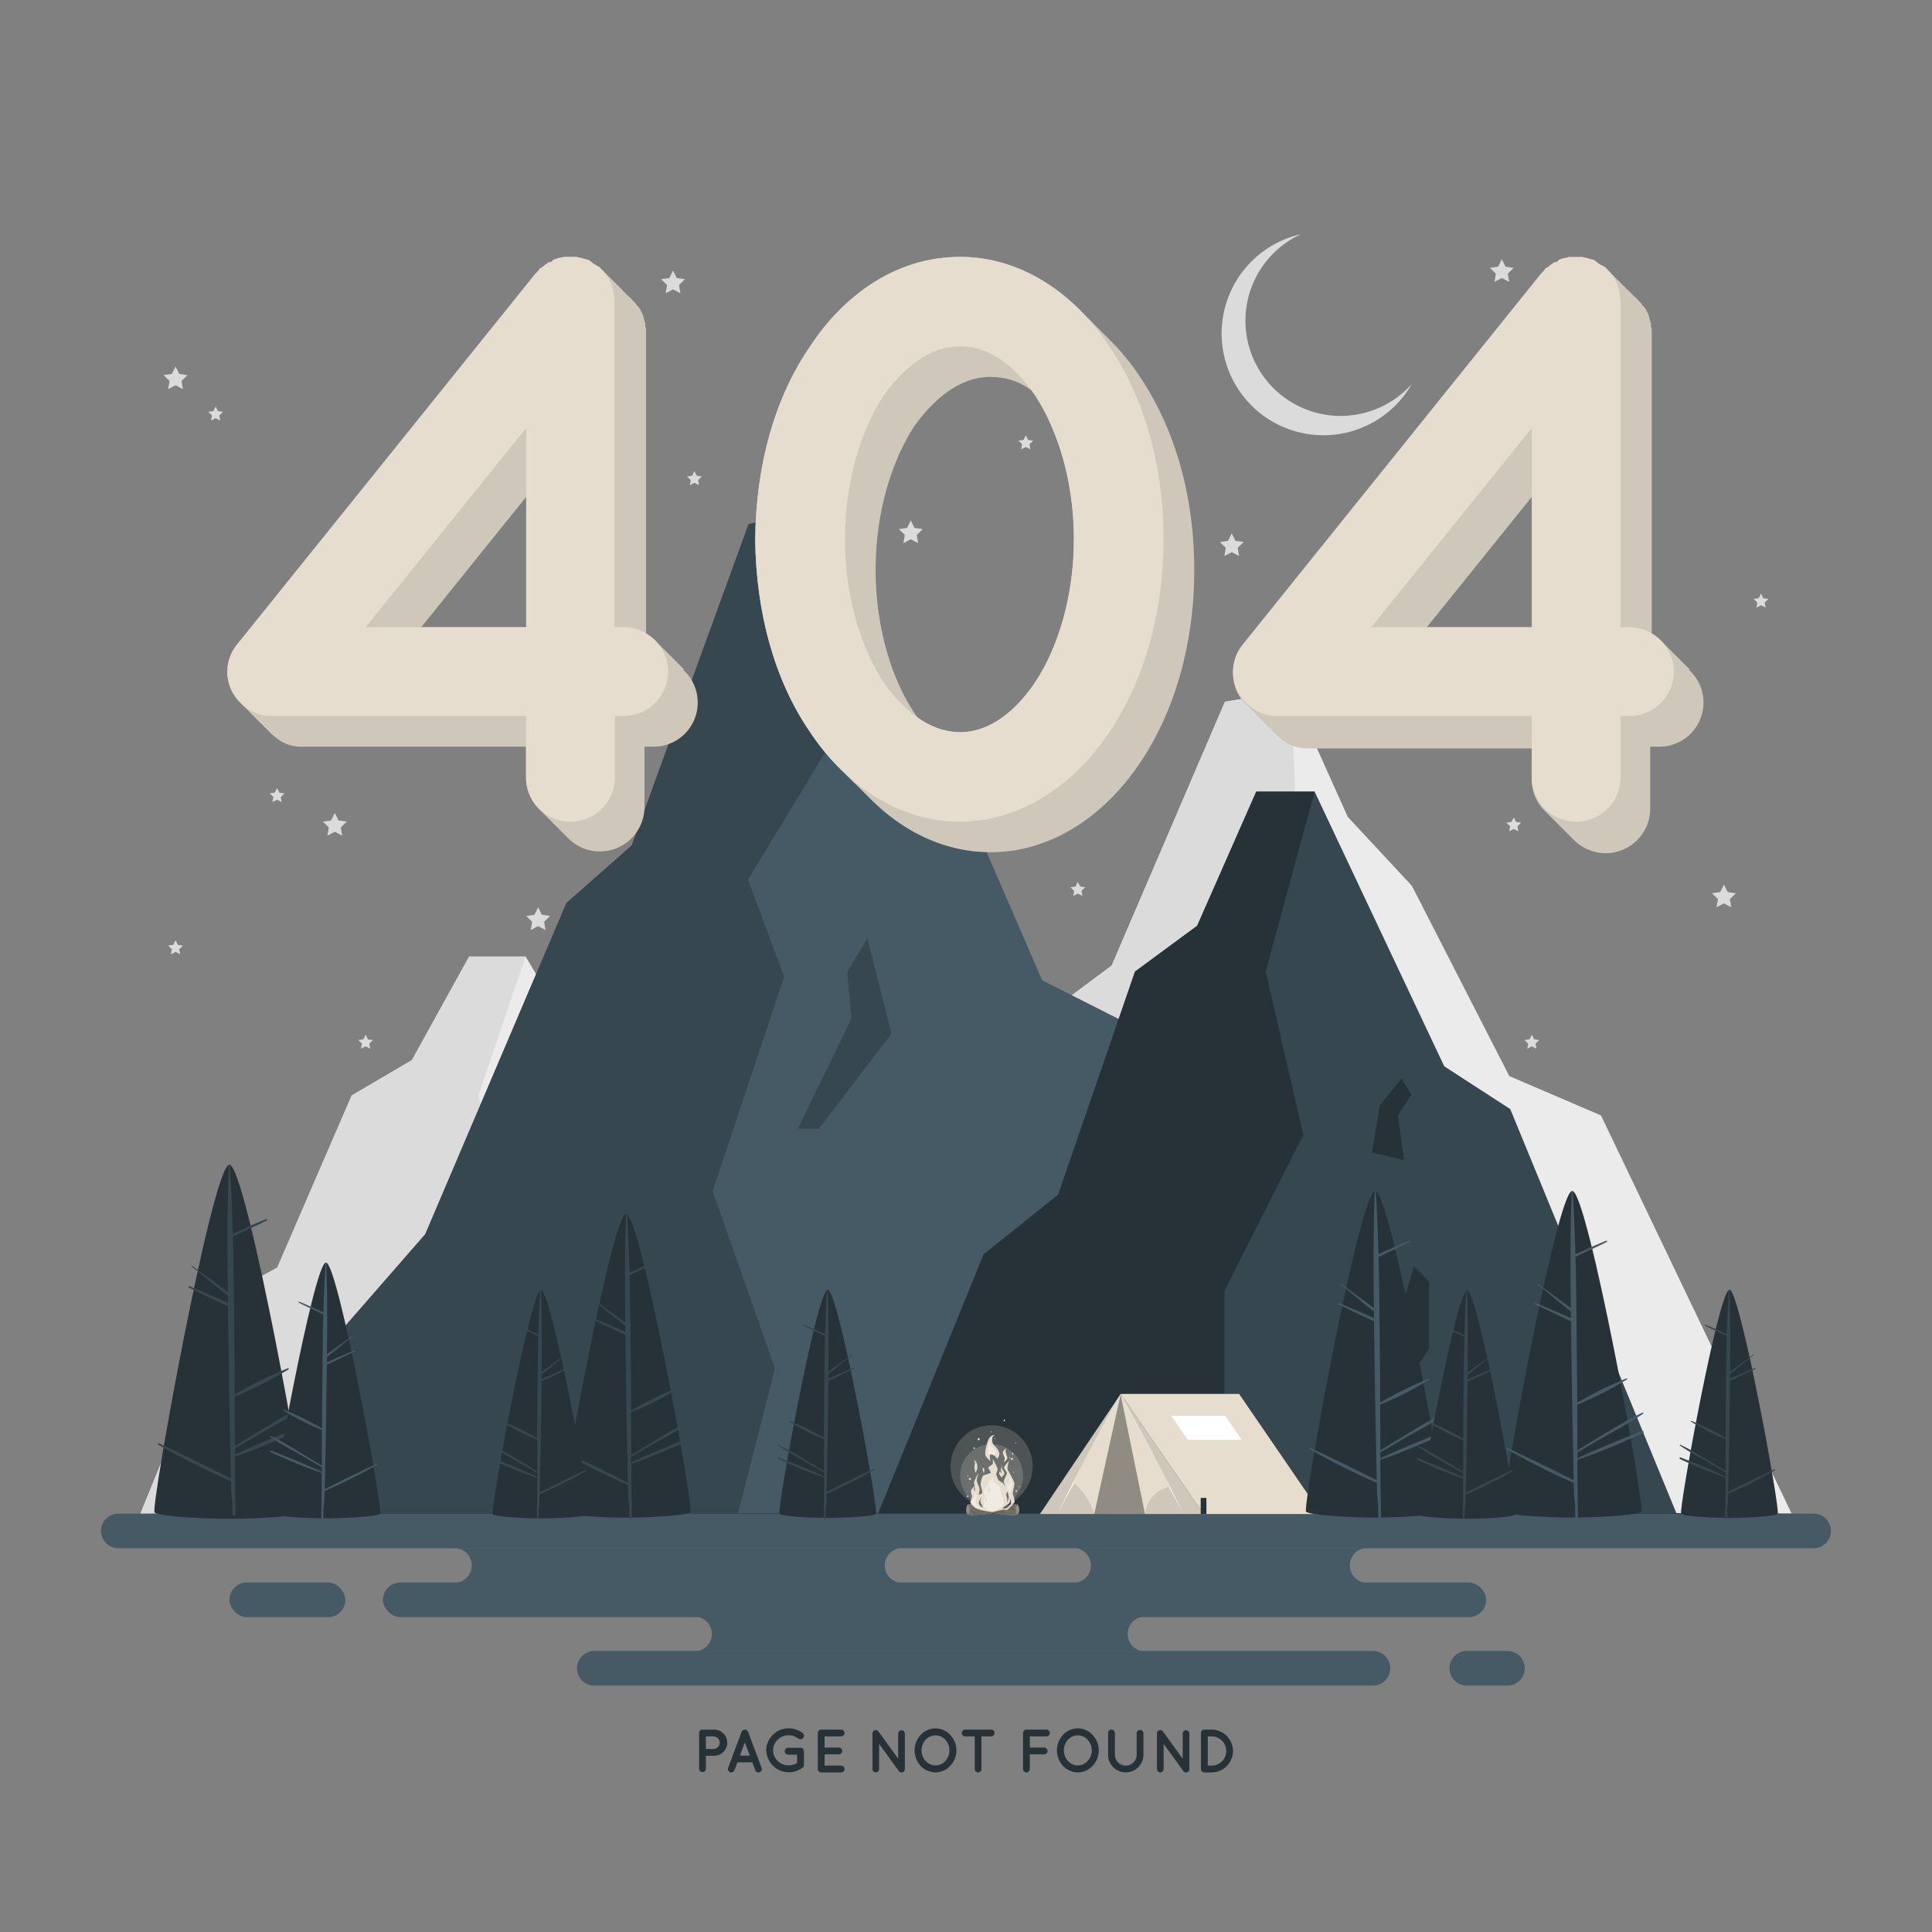 <svg xmlns="http://www.w3.org/2000/svg" viewBox="0 0 500 500"><rect x="0" y="0" width="500" height="500" fill="#808080" stroke="none"/><g id="freepik--background-complete--inject-112"><polygon points="215.07 391.74 36.34 391.74 59.51 334.77 71.75 328.06 91.02 283.51 106.6 274.36 121.42 247.56 136.04 247.56 168.54 302.43 185.08 310.97 215.07 391.74" style="fill:#ebebeb"></polygon><polygon points="36.34 391.74 113.43 391.74 113.43 347.28 133.21 316.16 123.79 283.51 136.04 247.56 121.42 247.56 106.6 274.36 91.02 283.51 71.75 328.06 59.51 334.77 36.34 391.74" style="fill:#dbdbdb"></polygon><polygon points="136.04 391.74 143.51 368.33 155.59 356.43 160.99 342.4 164.75 345.45 164.75 358.87 155.59 369.55 155.59 391.82 136.04 391.74" style="fill:#dbdbdb"></polygon><polygon points="150.4 319.65 152.4 310.26 157.79 304.87 160.31 308.07 156.95 312.26 158.46 321.19 150.4 319.65" style="fill:#dbdbdb"></polygon><polygon points="202.21 391.69 463.66 391.69 414.33 288.67 390.6 278.49 365.41 229.27 348.8 211.41 334.16 178.82 317.02 181.6 287.71 249.88 271.34 262.09 244.76 332.42 218.58 357.85 202.21 391.69" style="fill:#ebebeb"></polygon><polygon points="334.16 178.82 336.17 230.16 316.87 257.13 325.92 277.76 308 323.26 323.62 360.9 314.37 391.69 202.21 391.69 218.58 357.85 244.76 332.42 271.34 262.09 287.71 249.88 317.02 181.6 334.16 178.82" style="fill:#dbdbdb"></polygon><polygon points="329.34 310.03 342.8 286.63 341.74 276.71 346.76 269.59 352.83 289.81 334.62 310.03 329.34 310.03" style="fill:#dbdbdb"></polygon><polygon points="318.78 138.02 319.73 139.96 321.87 140.27 320.32 141.77 320.69 143.9 318.78 142.9 316.87 143.9 317.23 141.77 315.69 140.27 317.82 139.96 318.78 138.02" style="fill:#dbdbdb"></polygon><polygon points="139.27 234.81 140.23 236.74 142.36 237.05 140.82 238.56 141.18 240.69 139.27 239.68 137.36 240.69 137.72 238.56 136.18 237.05 138.31 236.74 139.27 234.81" style="fill:#dbdbdb"></polygon><polygon points="388.67 67.08 389.63 69.01 391.76 69.32 390.22 70.83 390.58 72.95 388.67 71.95 386.76 72.95 387.13 70.83 385.58 69.32 387.72 69.01 388.67 67.08" style="fill:#dbdbdb"></polygon><polygon points="174.18 70.02 175.14 71.95 177.27 72.26 175.73 73.77 176.09 75.89 174.18 74.89 172.27 75.89 172.64 73.77 171.09 72.26 173.23 71.95 174.18 70.02" style="fill:#dbdbdb"></polygon><polygon points="446.15 228.93 447.11 230.86 449.25 231.17 447.7 232.68 448.06 234.81 446.15 233.8 444.24 234.81 444.61 232.68 443.06 231.17 445.2 230.86 446.15 228.93" style="fill:#dbdbdb"></polygon><polygon points="235.71 134.69 236.66 136.63 238.8 136.94 237.25 138.44 237.62 140.57 235.71 139.57 233.79 140.57 234.16 138.44 232.61 136.94 234.75 136.63 235.71 134.69" style="fill:#dbdbdb"></polygon><polygon points="45.44 94.84 46.39 96.77 48.52 97.08 46.98 98.59 47.34 100.72 45.44 99.71 43.52 100.72 43.89 98.59 42.34 97.08 44.48 96.77 45.44 94.84" style="fill:#dbdbdb"></polygon><polygon points="86.65 210.39 87.6 212.32 89.74 212.63 88.19 214.14 88.56 216.27 86.65 215.26 84.74 216.27 85.1 214.14 83.56 212.63 85.69 212.32 86.65 210.39" style="fill:#dbdbdb"></polygon><polygon points="45.44 243.33 46.02 244.53 47.34 244.72 46.39 245.65 46.62 246.97 45.44 246.34 44.25 246.97 44.48 245.65 43.52 244.72 44.84 244.53 45.44 243.33" style="fill:#dbdbdb"></polygon><polygon points="179.72 121.92 180.31 123.12 181.63 123.31 180.68 124.24 180.91 125.56 179.72 124.94 178.54 125.56 178.77 124.24 177.81 123.31 179.13 123.12 179.72 121.92" style="fill:#dbdbdb"></polygon><polygon points="278.94 228.23 279.53 229.43 280.85 229.62 279.9 230.55 280.12 231.87 278.94 231.25 277.76 231.87 277.99 230.55 277.03 229.62 278.35 229.43 278.94 228.23" style="fill:#dbdbdb"></polygon><polygon points="55.8 105.2 56.4 106.4 57.72 106.59 56.76 107.52 56.99 108.84 55.8 108.22 54.62 108.84 54.85 107.52 53.9 106.59 55.22 106.4 55.8 105.2" style="fill:#dbdbdb"></polygon><polygon points="391.76 211.51 392.35 212.71 393.67 212.9 392.72 213.83 392.94 215.15 391.76 214.53 390.58 215.15 390.81 213.83 389.85 212.9 391.17 212.71 391.76 211.51" style="fill:#dbdbdb"></polygon><polygon points="94.62 267.77 95.21 268.97 96.53 269.16 95.58 270.09 95.8 271.41 94.62 270.79 93.44 271.41 93.67 270.09 92.71 269.16 94.03 268.97 94.62 267.77" style="fill:#dbdbdb"></polygon><polygon points="71.7 203.94 72.29 205.13 73.61 205.33 72.66 206.26 72.88 207.57 71.7 206.95 70.52 207.57 70.75 206.26 69.79 205.33 71.11 205.13 71.7 203.94" style="fill:#dbdbdb"></polygon><polygon points="265.48 112.66 266.07 113.85 267.39 114.04 266.43 114.97 266.66 116.29 265.48 115.67 264.3 116.29 264.52 114.97 263.56 114.04 264.88 113.85 265.48 112.66" style="fill:#dbdbdb"></polygon><polygon points="396.44 267.77 397.03 268.97 398.35 269.16 397.39 270.09 397.62 271.41 396.44 270.79 395.26 271.41 395.49 270.09 394.53 269.16 395.85 268.97 396.44 267.77" style="fill:#dbdbdb"></polygon><polygon points="455.75 153.62 456.34 154.82 457.66 155.01 456.7 155.94 456.93 157.26 455.75 156.64 454.57 157.26 454.79 155.94 453.84 155.01 455.16 154.82 455.75 153.62" style="fill:#dbdbdb"></polygon><polygon points="403.62 151.81 404.21 153 405.53 153.19 404.57 154.13 404.8 155.44 403.62 154.82 402.44 155.44 402.66 154.13 401.71 153.19 403.03 153 403.62 151.81" style="fill:#dbdbdb"></polygon><path d="M365.35,99.4a26.34,26.34,0,1,1-28.7-38.78,24.64,24.64,0,1,0,28.7,38.78Z" style="fill:#dbdbdb"></path></g><g id="freepik--Floor--inject-112"><polygon points="36.15 391.73 89.61 391.48 143.07 391.4 250 391.23 356.93 391.39 410.39 391.48 463.85 391.73 410.39 391.97 356.93 392.06 250 392.23 143.07 392.06 89.61 391.97 36.15 391.73" style="fill:#263238"></polygon><path d="M469.37,400.69H30.63a4.48,4.48,0,0,1-4.48-4.48h0a4.47,4.47,0,0,1,4.48-4.48H469.37a4.48,4.48,0,0,1,4.48,4.48h0A4.49,4.49,0,0,1,469.37,400.69Z" style="fill:#455a64"></path><rect x="99.1" y="409.55" width="285.53" height="8.96" rx="4.48" style="fill:#455a64"></rect><path d="M355.31,436.23H153.82a4.47,4.47,0,0,1-4.48-4.48h0a4.48,4.48,0,0,1,4.48-4.48H355.31a4.48,4.48,0,0,1,4.48,4.48h0A4.47,4.47,0,0,1,355.31,436.23Z" style="fill:#455a64"></path><rect x="59.38" y="409.55" width="30.01" height="8.96" rx="4.48" style="fill:#455a64"></rect><path d="M390.13,436.23H379.6a4.48,4.48,0,0,1-4.48-4.48h0a4.49,4.49,0,0,1,4.48-4.48h10.53a4.49,4.49,0,0,1,4.48,4.48h0A4.48,4.48,0,0,1,390.13,436.23Z" style="fill:#455a64"></path><path d="M233.48,409.64H117.59a4.48,4.48,0,1,0,0-9H233.48a4.48,4.48,0,0,0,0,9Z" style="fill:#455a64"></path><path d="M353.83,409.64h-76a4.48,4.48,0,1,0,0-9h76a4.48,4.48,0,0,0,0,9Z" style="fill:#455a64"></path><path d="M296.34,427.37H179.73a4.48,4.48,0,0,0,0-9H296.34a4.48,4.48,0,1,0,0,9Z" style="fill:#455a64"></path></g><g id="freepik--Mountains--inject-112"><polygon points="66.13 391.65 345.14 391.65 294.21 266.09 269.71 253.69 243.71 193.71 226.55 171.94 211.44 132.22 193.74 135.61 163.48 218.82 146.59 233.7 110.06 319.41 83.03 350.4 66.13 391.65" style="fill:#455a64"></polygon><polygon points="211.44 132.22 213.51 194.79 193.59 227.65 202.93 252.8 184.43 308.25 200.56 354.13 191.01 391.65 66.13 391.65 83.03 350.4 110.06 319.41 146.59 233.7 163.48 218.82 193.74 135.61 211.44 132.22" style="fill:#37474f"></polygon><polygon points="206.46 292.13 220.36 263.61 219.27 251.52 224.45 242.84 230.72 267.49 211.91 292.13 206.46 292.13" style="fill:#37474f"></polygon><polygon points="433.87 391.67 227.28 391.67 254.56 324.64 273.85 309.17 293.74 251.45 309.83 239.59 325.12 204.87 340.22 204.87 373.77 275.96 390.85 287.03 433.87 391.67" style="fill:#37474f"></polygon><polygon points="227.28 391.67 316.88 391.67 316.88 334.07 337.3 293.75 327.57 251.45 340.22 204.87 325.12 204.87 309.83 239.59 293.74 251.45 273.85 309.17 254.56 324.64 227.28 391.67" style="fill:#263238"></polygon><polygon points="340.22 391.67 347.93 361.35 360.41 345.93 365.97 327.75 369.86 331.7 369.86 349.09 360.41 362.93 360.41 391.78 340.22 391.67" style="fill:#263238"></polygon><polygon points="355.04 298.27 357.11 286.1 362.67 279.12 365.28 283.27 361.8 288.69 363.37 300.27 355.04 298.27" style="fill:#263238"></polygon></g><g id="freepik--Tent--inject-112"><rect x="340.75" y="387.66" width="1.48" height="4.17" style="fill:#263238"></rect><rect x="269.14" y="387.66" width="1.48" height="4.17" style="fill:#263238"></rect><polygon points="269.14 391.82 290.04 360.75 311.49 391.82 269.14 391.82" style="fill:#E6DDCE"></polygon><polygon points="269.14 391.82 290.04 360.75 311.49 391.82 269.14 391.82" style="opacity:0.1"></polygon><polygon points="290.04 360.75 320.68 360.75 341.97 391.82 311.49 391.82 290.04 360.75" style="fill:#E6DDCE"></polygon><polygon points="303.1 366.4 317.1 366.4 321.36 372.62 307.39 372.62 303.1 366.4" style="fill:#fff"></polygon><polygon points="283.17 391.82 296.35 391.82 290.04 360.75 283.17 391.82" style="opacity:0.3"></polygon><rect x="310.74" y="387.66" width="1.48" height="4.17" style="fill:#263238"></rect><path d="M290,360.75c-5.06,10.09-10.93,21.19-16.41,31.07,5.07-10.1,10.92-21.2,16.41-31.07Z" style="fill:#fff"></path><path d="M290,360.75c5.43,9.82,11.22,20.86,16.24,30.9-5.43-9.83-11.23-20.86-16.24-30.9Z" style="fill:#fff"></path><path d="M283.17,391.82a16.72,16.72,0,0,0-5.5-8.28L290,360.75Z" style="fill:#E6DDCE"></path><path d="M296.35,391.82,290,360.75l12.88,24A8,8,0,0,0,296.35,391.82Z" style="fill:#E6DDCE"></path></g><g id="freepik--Trees--inject-112"><path d="M78.68,391.42c-1.14,1.15-14.5,1.66-19.36,1.66S41.1,392.57,40,391.42s15-90,19.37-90S79.83,390.27,78.68,391.42Z" style="fill:#263238"></path><path d="M79,368.79c-3.3,1.26-15.53,6.24-18.17,7.69,0-.56,0-1.11,0-1.67,2.95-1.74,5.92-3.45,8.87-5.18A101.68,101.68,0,0,0,79.19,364c.14-.11.06-.4-.14-.32a78.58,78.58,0,0,0-9.33,5.16c-3,1.76-6,3.58-8.95,5.41q0-6.39-.05-12.77a101.93,101.93,0,0,0,13.94-7.08c.15-.09,0-.37-.13-.3a101.8,101.8,0,0,0-13.82,6.81c0-2.21,0-4.43,0-6.64-.13-11.4-.15-22.8-.44-34.2,2.9-1.46,5.89-2.75,8.79-4.22.19-.1,0-.43-.15-.35-2.94,1.14-5.77,2.51-8.66,3.77-.16-5.88-.38-11.75-.74-17.63a.15.15,0,0,0-.3,0c-.41,10.92-.38,21.85-.24,32.78-3-2.4-6.21-4.52-9.26-6.85-.12-.09-.24.11-.12.2,3.2,2.43,6.19,5.13,9.39,7.55l0,1.85c-3.26-1.49-6.57-2.87-9.86-4.28-.26-.11-.49.26-.22.38,3.35,1.61,6.69,3.25,10.09,4.77.07,5.41.17,10.82.24,16.23.12,9.45.33,18.9.53,28.35q-9.22-4.66-18.58-9.08c-.24-.11-.45.22-.21.36a194.18,194.18,0,0,0,18.8,9.44c.17,7.85.33.71.43,8.56a.38.38,0,0,0,.75,0c-.11-10-.13-5-.16-15,3.24-.8,15.49-6.05,18.4-7.49C79.48,369.19,79.27,368.67,79,368.79Z" style="fill:#37474f"></path><path d="M178.67,391.35c-1,1-12.45,1.42-16.62,1.42s-15.64-.44-16.62-1.42,12.9-77.2,16.62-77.2S179.65,390.36,178.67,391.35Z" style="fill:#263238"></path><path d="M178.9,371.93c-2.83,1.08-13.33,5.35-15.59,6.6,0-.48,0-1,0-1.44,2.53-1.49,5.07-3,7.61-4.44a87.44,87.44,0,0,0,8.19-4.87c.13-.09.06-.34-.11-.27a67.38,67.38,0,0,0-8,4.43c-2.58,1.51-5.13,3.07-7.67,4.64,0-3.65,0-7.31-.05-11a86.67,86.67,0,0,0,12-6.08c.13-.07,0-.32-.11-.25a88,88,0,0,0-11.85,5.84c0-1.9,0-3.8,0-5.7-.11-9.78-.13-19.57-.38-29.35,2.49-1.25,5.06-2.36,7.54-3.62.17-.08,0-.37-.12-.3-2.53,1-5,2.15-7.44,3.24-.13-5-.32-10.09-.63-15.13a.13.13,0,0,0-.26,0c-.35,9.37-.32,18.75-.2,28.12-2.58-2.05-5.33-3.87-7.95-5.87-.1-.08-.2.1-.1.17,2.74,2.09,5.31,4.4,8.06,6.48,0,.53,0,1.06,0,1.59-2.8-1.28-5.63-2.47-8.46-3.68-.22-.09-.42.23-.19.33,2.88,1.39,5.74,2.79,8.66,4.09.06,4.65.14,9.29.2,13.93.11,8.11.29,16.22.46,24.33q-7.92-4-15.94-7.79c-.21-.09-.39.19-.18.31a164.19,164.19,0,0,0,16.13,8.1c.15,6.74.29,1.65.37,8.39a.32.32,0,0,0,.64,0c-.1-8.59-.11-5.36-.13-13.95,2.78-.69,13.29-5.19,15.79-6.43C179.35,372.27,179.17,371.82,178.9,371.93Z" style="fill:#37474f"></path><path d="M70.36,391.75c.83.83,10.48,1.2,14,1.2s13.17-.37,14-1.2-10.86-65-14-65S69.53,390.92,70.36,391.75Z" style="fill:#263238"></path><path d="M70.16,375.39c2.39.91,11.23,4.51,13.14,5.56v-1.2c-2.13-1.26-4.27-2.5-6.41-3.74a78.32,78.32,0,0,1-6.9-4.1c-.1-.08,0-.3.1-.24a58.38,58.38,0,0,1,6.75,3.73c2.17,1.28,4.32,2.59,6.46,3.91,0-3.07,0-6.15,0-9.22A75,75,0,0,1,73.27,365c-.11-.07,0-.27.09-.22a74,74,0,0,1,10,4.92c0-1.6,0-3.2,0-4.8.09-8.23.1-16.48.31-24.71-2.09-1.06-4.25-2-6.34-3.05-.14-.07,0-.31.1-.26,2.13.83,4.17,1.82,6.26,2.73q.17-6.37.53-12.74a.11.11,0,0,1,.22,0c.3,7.89.27,15.79.17,23.69,2.17-1.74,4.49-3.27,6.7-4.95.08-.07.17.08.08.14-2.31,1.76-4.47,3.71-6.78,5.46,0,.45,0,.89,0,1.34,2.35-1.08,4.74-2.08,7.12-3.1.19-.08.35.19.16.28-2.42,1.16-4.84,2.35-7.29,3.44-.06,3.91-.12,7.83-.17,11.73-.09,6.83-.24,13.66-.39,20.49,4.44-2.25,8.93-4.44,13.43-6.56.17-.08.32.16.15.26A138,138,0,0,1,84,385.88c-.12,5.68-.24,1.26-.31,6.94a.27.27,0,0,1-.53,0c.07-7.24.09-4.39.11-11.62A132.17,132.17,0,0,1,70,375.79C69.78,375.68,69.93,375.31,70.16,375.39Z" style="fill:#455a64"></path><path d="M424.77,391.22c-1.06,1.06-13.39,1.53-17.87,1.53s-16.82-.47-17.88-1.53,13.88-83,17.88-83S425.83,390.16,424.77,391.22Z" style="fill:#263238"></path><path d="M425,370.33c-3,1.16-14.33,5.76-16.77,7.1,0-.51,0-1,0-1.54l8.19-4.78a95,95,0,0,0,8.81-5.23c.13-.1.06-.37-.13-.3a75.36,75.36,0,0,0-8.62,4.76c-2.77,1.63-5.51,3.31-8.25,5,0-3.93,0-7.86-.05-11.79A93.52,93.52,0,0,0,421.05,357c.14-.09.05-.35-.11-.28A94.22,94.22,0,0,0,408.19,363c0-2,0-4.08-.05-6.12-.11-10.52-.13-21-.4-31.57,2.68-1.35,5.44-2.54,8.11-3.89.17-.09,0-.4-.14-.33-2.71,1.06-5.32,2.32-8,3.49-.14-5.43-.35-10.85-.68-16.27a.14.14,0,0,0-.28,0c-.38,10.08-.34,20.16-.22,30.24-2.77-2.21-5.73-4.17-8.55-6.31-.11-.09-.21.1-.1.18,2.94,2.25,5.7,4.73,8.66,7,0,.57,0,1.14,0,1.71-3-1.37-6.05-2.65-9.09-3.95-.24-.11-.45.23-.21.35,3.1,1.48,6.18,3,9.32,4.4q.11,7.49.22,15c.11,8.72.3,17.44.49,26.16q-8.52-4.31-17.15-8.38c-.22-.1-.41.21-.19.33a180.28,180.28,0,0,0,17.35,8.72c.16,7.24.31,1.77.4,9a.34.34,0,0,0,.68,0c-.1-9.24-.11-5.77-.14-15,3-.74,14.3-5.58,17-6.9C425.51,370.7,425.31,370.22,425,370.33Z" style="fill:#455a64"></path><path d="M373.77,391.22c-1.06,1.06-13.39,1.53-17.88,1.53s-16.81-.47-17.87-1.53,13.87-83,17.87-83S374.82,390.16,373.77,391.22Z" style="fill:#263238"></path><path d="M374,370.33c-3,1.16-14.33,5.76-16.77,7.1v-1.54q4.08-2.4,8.18-4.78a95,95,0,0,0,8.81-5.23c.13-.1.06-.37-.12-.3a74.52,74.52,0,0,0-8.62,4.76c-2.78,1.63-5.52,3.31-8.26,5,0-3.93,0-7.86-.05-11.79A94.21,94.21,0,0,0,370.05,357c.14-.09,0-.35-.12-.28A94.8,94.8,0,0,0,357.18,363q0-3.06,0-6.12c-.12-10.52-.14-21-.4-31.57,2.67-1.35,5.43-2.54,8.1-3.89.18-.09.06-.4-.13-.33-2.72,1.06-5.33,2.32-8,3.49-.15-5.43-.36-10.85-.69-16.27a.14.14,0,0,0-.28,0c-.37,10.08-.34,20.16-.21,30.24-2.78-2.21-5.73-4.17-8.55-6.31-.11-.09-.22.1-.11.18,2.95,2.25,5.71,4.73,8.67,7,0,.57,0,1.14,0,1.71-3-1.37-6.06-2.65-9.1-3.95-.23-.11-.45.23-.2.35,3.09,1.48,6.18,3,9.31,4.4.07,5,.16,10,.22,15,.11,8.72.31,17.44.49,26.16q-8.51-4.31-17.15-8.38c-.22-.1-.41.21-.19.33a180.45,180.45,0,0,0,17.36,8.72c.15,7.24.3,1.77.39,9a.35.35,0,0,0,.69,0c-.1-9.24-.12-5.77-.15-15,3-.74,14.3-5.58,17-6.9C374.5,370.7,374.31,370.22,374,370.33Z" style="fill:#455a64"></path><path d="M367.19,392c.74.74,9.36,1.07,12.49,1.07s11.76-.33,12.5-1.07-9.7-58-12.5-58S366.45,391.27,367.19,392Z" style="fill:#263238"></path><path d="M367,377.41c2.13.81,10,4,11.72,5v-1.08c-1.9-1.12-3.81-2.22-5.72-3.33a69.18,69.18,0,0,1-6.15-3.66c-.1-.07,0-.26.08-.21a52.08,52.08,0,0,1,6,3.33c1.94,1.14,3.85,2.31,5.77,3.49,0-2.75,0-5.49,0-8.24a65.44,65.44,0,0,1-9-4.57c-.1-.05,0-.24.08-.19a66.33,66.33,0,0,1,8.91,4.39l0-4.28c.08-7.35.1-14.71.28-22.06-1.87-.94-3.79-1.77-5.66-2.72-.12-.06,0-.28.09-.23,1.9.74,3.73,1.62,5.59,2.44.1-3.79.24-7.58.48-11.37a.1.1,0,0,1,.19,0c.26,7,.24,14.09.15,21.14,1.94-1.55,4-2.92,6-4.42.07-.06.15.07.07.13-2.06,1.57-4,3.31-6.05,4.87,0,.4,0,.8,0,1.19,2.1-1,4.23-1.85,6.36-2.76.16-.07.31.17.14.25-2.16,1-4.32,2.09-6.51,3.07,0,3.49-.11,7-.15,10.47-.08,6.1-.21,12.19-.35,18.28,4-2,8-4,12-5.85.15-.07.29.15.13.23a122.54,122.54,0,0,1-12.12,6.09c-.11,5.07-.22,1-.28,6.08a.24.24,0,0,1-.48,0c.07-6.46.08-3.8.1-10.26a119.37,119.37,0,0,1-11.87-4.83C366.68,377.67,366.81,377.33,367,377.41Z" style="fill:#37474f"></path><path d="M127.52,391.89c.74.74,9.36,1.07,12.5,1.07s11.75-.33,12.49-1.07-9.7-58-12.49-58S126.78,391.15,127.52,391.89Z" style="fill:#263238"></path><path d="M127.35,377.3c2.13.81,10,4,11.72,5,0-.36,0-.72,0-1.08l-5.72-3.34a65.71,65.71,0,0,1-6.16-3.66c-.09-.07,0-.26.09-.2a50.42,50.42,0,0,1,6,3.32c1.94,1.14,3.86,2.31,5.77,3.49,0-2.74,0-5.49,0-8.23a66.58,66.58,0,0,1-9-4.57c-.1-.06,0-.24.08-.19a66.33,66.33,0,0,1,8.91,4.39c0-1.43,0-2.86,0-4.28.07-7.35.09-14.71.28-22.06-1.87-1-3.8-1.78-5.67-2.73-.12-.06,0-.27.09-.22,1.9.74,3.73,1.62,5.59,2.44.1-3.8.25-7.59.48-11.37a.1.1,0,1,1,.19,0c.27,7,.24,14.08.16,21.13,1.93-1.55,4-2.91,6-4.41.08-.06.15.07.07.12-2.06,1.57-4,3.31-6.05,4.88,0,.39,0,.79,0,1.19,2.1-1,4.23-1.85,6.36-2.76.16-.08.31.16.14.24-2.16,1-4.32,2.1-6.51,3.08l-.15,10.47c-.08,6.09-.21,12.18-.34,18.28q5.94-3,12-5.85c.15-.08.29.14.14.23a128.42,128.42,0,0,1-12.13,6.09c-.11,5.06-.22,1.12-.28,6.19a.24.24,0,0,1-.48,0c.07-6.46.08-3.92.1-10.38a119.31,119.31,0,0,1-11.87-4.82C127,377.55,127.15,377.22,127.35,377.3Z" style="fill:#37474f"></path><path d="M201.72,391.78c.74.74,9.36,1.07,12.49,1.07s11.76-.33,12.5-1.07-9.7-58-12.5-58S201,391,201.72,391.78Z" style="fill:#263238"></path><path d="M201.55,377.18c2.13.81,10,4,11.72,5v-1.08c-1.9-1.12-3.81-2.22-5.72-3.33s-4.24-2.26-6.15-3.66c-.1-.07,0-.26.08-.21a52.08,52.08,0,0,1,6,3.33c1.94,1.14,3.85,2.31,5.77,3.49,0-2.75,0-5.49,0-8.24a65.44,65.44,0,0,1-9-4.57c-.1-.06,0-.24.08-.19a66.33,66.33,0,0,1,8.91,4.39l0-4.28c.08-7.35.1-14.71.28-22.06-1.87-.94-3.79-1.77-5.66-2.72-.12-.06,0-.28.09-.23,1.9.74,3.73,1.62,5.59,2.44.1-3.79.25-7.58.48-11.37a.1.1,0,0,1,.19,0c.26,7,.24,14.09.15,21.14,1.94-1.55,4-2.92,6-4.42.08-.06.15.07.07.13-2.06,1.57-4,3.31-6,4.87,0,.4,0,.8,0,1.19,2.1-1,4.23-1.85,6.36-2.76.16-.07.31.17.14.25-2.16,1-4.32,2.09-6.51,3.07-.05,3.49-.11,7-.15,10.47-.08,6.1-.21,12.19-.34,18.28,4-2,8-4,12-5.85.15-.07.29.14.13.23a124.76,124.76,0,0,1-12.12,6.09c-.11,5.07-.22,1.24-.28,6.31a.24.24,0,0,1-.48,0c.07-6.46.08-4,.1-10.49a119.37,119.37,0,0,1-11.87-4.83C201.21,377.44,201.34,377.1,201.55,377.18Z" style="fill:#37474f"></path><path d="M435.09,391.78c.74.74,9.36,1.07,12.49,1.07s11.75-.33,12.49-1.07-9.7-58-12.49-58S434.35,391,435.09,391.78Z" style="fill:#263238"></path><path d="M434.92,377.18c2.12.81,10,4,11.72,5v-1.08c-1.9-1.12-3.81-2.22-5.72-3.33a70.34,70.34,0,0,1-6.16-3.66c-.09-.07,0-.26.09-.21a51.14,51.14,0,0,1,6,3.33c1.94,1.14,3.86,2.31,5.77,3.49,0-2.75,0-5.49,0-8.24a64.32,64.32,0,0,1-9-4.57c-.1-.06,0-.24.08-.19a66.33,66.33,0,0,1,8.91,4.39c0-1.42,0-2.85,0-4.28.08-7.35.09-14.71.28-22.06-1.87-.94-3.8-1.77-5.67-2.72-.12-.06,0-.28.1-.23,1.9.74,3.72,1.62,5.58,2.44.11-3.79.25-7.58.48-11.37a.1.1,0,0,1,.2,0c.26,7,.24,14.09.15,21.14,1.94-1.55,4-2.92,6-4.42.08-.06.15.07.08.13-2.06,1.57-4,3.31-6.06,4.87,0,.4,0,.8,0,1.19,2.1-1,4.23-1.85,6.35-2.76.17-.07.32.17.15.25-2.17,1-4.32,2.09-6.51,3.07-.05,3.49-.11,7-.16,10.47-.07,6.1-.21,12.19-.34,18.28,4-2,8-4,12-5.85a.13.13,0,0,1,.13.23,124.92,124.92,0,0,1-12.13,6.09c-.11,5.07-.21,1.24-.28,6.31,0,.3-.48.3-.47,0,.07-6.46.08-4,.1-10.49a117.44,117.44,0,0,1-11.87-4.83C434.57,377.44,434.71,377.1,434.92,377.18Z" style="fill:#37474f"></path></g><g id="freepik--Text--inject-112"><path d="M184.63,454.39h-1.95v3.44a.88.88,0,0,1-1.75,0v-9.34a.86.86,0,0,1,.87-.87h2.83a3.39,3.39,0,1,1,0,6.77Zm-1.95-1.75h1.95a1.63,1.63,0,1,0,0-3.26h-1.95Z" style="fill:#263238"></path><path d="M194.7,456.09h-3.85l-.78,2.05a.88.88,0,0,1-.82.56,1,1,0,0,1-.3-.05.89.89,0,0,1-.52-1.14l3.5-9.32a.87.87,0,0,1,.84-.55.85.85,0,0,1,.83.55l3.5,9.32a.87.87,0,0,1-.82,1.19.86.86,0,0,1-.81-.56Zm-.65-1.74-1.28-3.41-1.29,3.41Z" style="fill:#263238"></path><path d="M198.27,453a5.85,5.85,0,0,1,9.45-4.48.9.9,0,1,1-1.11,1.42,4.12,4.12,0,0,0-2.5-.85,3.91,3.91,0,0,0-2.85,1.15,3.81,3.81,0,0,0-1.18,2.76,3.77,3.77,0,0,0,1.18,2.72,3.91,3.91,0,0,0,2.85,1.15,4.31,4.31,0,0,0,2.17-.6v-2.17H204a.92.92,0,0,1-.91-.9.89.89,0,0,1,.91-.88h3.15a.89.89,0,0,1,.91.88v3.5a2.19,2.19,0,0,1,0,.27.26.26,0,0,0,0,.08h0a.74.74,0,0,1-.31.38,5.84,5.84,0,0,1-9.43-4.44Z" style="fill:#263238"></path><path d="M211.64,457.83v-9.34a.86.86,0,0,1,.87-.87h5.18a.88.88,0,0,1,.87.87.89.89,0,0,1-.87.89H213.4v2.89h3.69a.88.88,0,0,1,0,1.76H213.4v2.91h4.29a.88.88,0,0,1,0,1.76h-5.13s0,0,0,0l0,0A.87.87,0,0,1,211.64,457.83Z" style="fill:#263238"></path><path d="M227.51,457.83a.86.86,0,1,1-1.72,0v-9.2h0a.84.84,0,0,1,.35-.73.87.87,0,0,1,1.2.19l5.11,7.07v-6.52a.86.86,0,0,1,.86-.85.87.87,0,0,1,.87.85v9.2a.88.88,0,0,1-.87.87.86.86,0,0,1-.65-.32s-.07-.06-.08-.09l-5.07-7Z" style="fill:#263238"></path><path d="M245.92,449a5.81,5.81,0,0,1,0,8,5.23,5.23,0,0,1-3.78,1.69,5.37,5.37,0,0,1-3.88-1.69,5.89,5.89,0,0,1,0-8,5.26,5.26,0,0,1,3.88-1.7A5.13,5.13,0,0,1,245.92,449Zm-.21,4a4.09,4.09,0,0,0-1.07-2.77,3.42,3.42,0,0,0-2.5-1.12,3.46,3.46,0,0,0-2.57,1.12A4,4,0,0,0,238.5,453a4,4,0,0,0,1.07,2.75,3.44,3.44,0,0,0,2.57,1.14,3.41,3.41,0,0,0,2.5-1.14A4,4,0,0,0,245.71,453Z" style="fill:#263238"></path><path d="M256.54,449.38H254v8.45a.87.87,0,0,1-1.74,0v-8.45h-2.5a.89.89,0,0,1-.87-.89.86.86,0,0,1,.87-.87h6.76a.87.87,0,0,1,.87.87A.9.9,0,0,1,256.54,449.38Z" style="fill:#263238"></path><path d="M264.76,457.83v-9.34a.87.87,0,0,1,.87-.87h5.18a.88.88,0,0,1,0,1.76h-4.29v2.89h3.69a.88.88,0,0,1,0,1.76h-3.69v3.8a.89.89,0,0,1-.89.87A.87.87,0,0,1,264.76,457.83Z" style="fill:#263238"></path><path d="M282.76,449a5.81,5.81,0,0,1,0,8A5.23,5.23,0,0,1,279,458.7,5.35,5.35,0,0,1,275.1,457a5.89,5.89,0,0,1,0-8,5.24,5.24,0,0,1,3.87-1.7A5.13,5.13,0,0,1,282.76,449Zm-.21,4a4.1,4.1,0,0,0-1.08-2.77,3.42,3.42,0,0,0-5.06,0,4,4,0,0,0-1.08,2.77,3.92,3.92,0,0,0,1.08,2.75,3.38,3.38,0,0,0,5.06,0A4,4,0,0,0,282.55,453Z" style="fill:#263238"></path><path d="M291.35,458.7a4.57,4.57,0,0,1-4.58-4.58v-5.63a.86.86,0,0,1,.87-.87.88.88,0,0,1,.89.87v5.63a2.82,2.82,0,1,0,5.64,0v-5.63a.88.88,0,0,1,1.75,0v5.63A4.58,4.58,0,0,1,291.35,458.7Z" style="fill:#263238"></path><path d="M301.14,457.83a.86.86,0,1,1-1.72,0v-9.2h0a.84.84,0,0,1,.35-.73.87.87,0,0,1,1.2.19l5.11,7.07v-6.52a.86.86,0,0,1,.86-.85.87.87,0,0,1,.87.85v9.2a.88.88,0,0,1-.87.87.84.84,0,0,1-.65-.32.22.22,0,0,1-.08-.09l-5.07-7Z" style="fill:#263238"></path><path d="M310.81,457.83v-9.34a.86.86,0,0,1,.87-.87h1.87a5.54,5.54,0,0,1,0,11.08h-1.87A.87.87,0,0,1,310.81,457.83Zm1.76-.89h1a3.78,3.78,0,0,0,0-7.56h-1Z" style="fill:#263238"></path></g><g id="freepik--Number--inject-112"><path d="M177.06,173.3s0,0,0,0a9.81,9.81,0,0,0-.79-.79h0a9.57,9.57,0,0,0-.78-.78s0,0,0,0a8.41,8.41,0,0,0-.79-.79h0a8.41,8.41,0,0,0-.79-.79s0,0,0,0a9.57,9.57,0,0,0-.78-.78h0a9.81,9.81,0,0,0-.79-.79s0,0,0,0a9.57,9.57,0,0,0-.78-.78h0a9.81,9.81,0,0,0-.79-.79s0,0,0,0a9.57,9.57,0,0,0-.78-.78h0a11.41,11.41,0,0,0-2.79-2.24V85.29c0-.41-.21-.62-.21-1a2.24,2.24,0,0,0-.21-1.25c0-.21-.2-.63-.2-.84a8.57,8.57,0,0,0-.42-1.25,1.52,1.52,0,0,1-.42-.84,5.17,5.17,0,0,0-.84-1c-.21-.21-.41-.62-.62-.84l-.84-.83c0-.13-.16-.26-.34-.34l-.41-.42-.05,0c0-.13-.16-.25-.34-.34l-.41-.41,0,0c0-.13-.16-.26-.34-.34L161,75,161,75c0-.13-.16-.26-.34-.34l-.41-.41,0,0c0-.12-.16-.25-.34-.34l-.42-.41,0,0c0-.13-.16-.26-.34-.34l-.41-.42,0,0c0-.12-.16-.25-.34-.34l-.42-.41,0,0c0-.13-.16-.26-.34-.34L157,71,157,71c0-.13-.16-.25-.34-.34l-.41-.41,0,0c0-.13-.16-.26-.34-.34l-.46-.46c0-.2-.41-.41-.62-.41a.2.2,0,0,0-.2-.22c-.43-.2-.64-.41-1.06-.62-.21-.21-.62-.42-1-.84-.22,0-.63-.2-.84-.2-.42-.21-1-.21-1.25-.43a2,2,0,0,1-1.06-.2h-3.54a1.3,1.3,0,0,1-.84.2c-.62.22-1,.22-1.25.43-.41,0-.62.2-.84.62a2.27,2.27,0,0,0-1.25.42c-.2.21-.62.42-.84.62a2,2,0,0,1-1,.63,2.72,2.72,0,0,1-.62.84c-.21.21-.21.41-.42.41L61.43,166.71a11.16,11.16,0,0,0,1,15.36,6.63,6.63,0,0,0,.79.8,7.46,7.46,0,0,0,.8.79,7.46,7.46,0,0,0,.79.8,7.46,7.46,0,0,0,.8.79,6.64,6.64,0,0,0,.79.8,7.55,7.55,0,0,0,.8.8,6.64,6.64,0,0,0,.8.79,6.63,6.63,0,0,0,.79.8,7.46,7.46,0,0,0,.8.79,11.22,11.22,0,0,0,1.63,1.51,10.23,10.23,0,0,0,7.1,2.5h57.82v7.92a11.4,11.4,0,0,0,3.73,8.57l0,0c.24.27.49.52.76.77,0,0,0,0,0,0,.25.27.51.53.78.77l0,0c.24.27.5.52.76.77l0,0c.25.27.51.53.78.77l0,0c.24.27.5.52.76.77l0,0a9.43,9.43,0,0,0,.78.77l0,0c.24.26.5.52.76.76l0,0a9.45,9.45,0,0,0,.77.78l0,0c.25.26.5.52.77.76l0,0a11.54,11.54,0,0,0,20-7.8V193.24h2.09a11.42,11.42,0,0,0,7.87-19.94Zm-40.88-44.72v33.75H109Z" style="fill:#E6DDCE"></path><path d="M177.06,173.3s0,0,0,0a9.81,9.81,0,0,0-.79-.79h0a9.57,9.57,0,0,0-.78-.78s0,0,0,0a8.41,8.41,0,0,0-.79-.79h0a8.41,8.41,0,0,0-.79-.79s0,0,0,0a9.57,9.57,0,0,0-.78-.78h0a9.81,9.81,0,0,0-.79-.79s0,0,0,0a9.57,9.57,0,0,0-.78-.78h0a9.81,9.81,0,0,0-.79-.79s0,0,0,0a9.57,9.57,0,0,0-.78-.78h0a11.41,11.41,0,0,0-2.79-2.24V85.29c0-.41-.21-.62-.21-1a2.24,2.24,0,0,0-.21-1.25c0-.21-.2-.63-.2-.84a8.57,8.57,0,0,0-.42-1.25,1.52,1.52,0,0,1-.42-.84,5.17,5.17,0,0,0-.84-1c-.21-.21-.41-.62-.62-.84l-.84-.83c0-.13-.16-.26-.34-.34l-.41-.42-.05,0c0-.13-.16-.25-.34-.34l-.41-.41,0,0c0-.13-.16-.26-.34-.34L161,75,161,75c0-.13-.16-.26-.34-.34l-.41-.41,0,0c0-.12-.16-.25-.34-.34l-.42-.41,0,0c0-.13-.16-.26-.34-.34l-.41-.42,0,0c0-.12-.16-.25-.34-.34l-.42-.41,0,0c0-.13-.16-.26-.34-.34L157,71,157,71c0-.13-.16-.25-.34-.34l-.41-.41,0,0c0-.13-.16-.26-.34-.34l-.46-.46c0-.2-.41-.41-.62-.41a.2.2,0,0,0-.2-.22c-.43-.2-.64-.41-1.06-.62-.21-.21-.62-.42-1-.84-.22,0-.63-.2-.84-.2-.42-.21-1-.21-1.25-.43a2,2,0,0,1-1.06-.2h-3.54a1.3,1.3,0,0,1-.84.2c-.62.22-1,.22-1.25.43-.41,0-.62.2-.84.62a2.27,2.27,0,0,0-1.25.42c-.2.21-.62.42-.84.62a2,2,0,0,1-1,.63,2.72,2.72,0,0,1-.62.84c-.21.21-.21.41-.42.41L61.43,166.71a11.16,11.16,0,0,0,1,15.36,6.63,6.63,0,0,0,.79.8,7.46,7.46,0,0,0,.8.79,7.46,7.46,0,0,0,.79.8,7.46,7.46,0,0,0,.8.79,6.64,6.64,0,0,0,.79.8,7.55,7.55,0,0,0,.8.8,6.64,6.64,0,0,0,.8.79,6.63,6.63,0,0,0,.79.8,7.46,7.46,0,0,0,.8.79,11.22,11.22,0,0,0,1.63,1.51,10.23,10.23,0,0,0,7.1,2.5h57.82v7.92a11.4,11.4,0,0,0,3.73,8.57l0,0c.24.27.49.52.76.77,0,0,0,0,0,0,.25.27.51.53.78.77l0,0c.24.27.5.52.76.77l0,0c.25.27.51.53.78.77l0,0c.24.27.5.52.76.77l0,0a9.43,9.43,0,0,0,.78.77l0,0c.24.26.5.52.76.76l0,0a9.45,9.45,0,0,0,.77.78l0,0c.25.26.5.52.77.76l0,0a11.54,11.54,0,0,0,20-7.8V193.24h2.09a11.42,11.42,0,0,0,7.87-19.94Zm-40.88-44.72v33.75H109Z" style="opacity:0.1"></path><path d="M172.92,173.81a11.5,11.5,0,0,1-11.69,11.48h-2.09v15.87a11.48,11.48,0,0,1-23,0V185.29H70.4a10.24,10.24,0,0,1-7.1-2.51,11.17,11.17,0,0,1-1.88-16.07l77.26-96.06c.21,0,.21-.2.42-.41a2.9,2.9,0,0,0,.63-.84,2.26,2.26,0,0,0,1-.62c.21-.21.63-.42.83-.63a2.25,2.25,0,0,1,1.26-.42c.2-.42.41-.62.83-.62.21-.21.63-.21,1.26-.42a1.25,1.25,0,0,0,.83-.21h3.55a1.88,1.88,0,0,0,1,.21c.21.21.84.21,1.26.42.21,0,.62.2.83.2.42.42.84.63,1,.84.42.21.63.42,1.05.63a.21.21,0,0,1,.21.21c.21,0,.63.2.63.41l.83.84c.21.21.42.62.63.83a5.85,5.85,0,0,1,.83,1.05,1.57,1.57,0,0,0,.42.83,8.76,8.76,0,0,1,.42,1.26c0,.2.2.62.2.83a2.25,2.25,0,0,1,.21,1.25c0,.42.21.63.21,1v85h2.09A11.63,11.63,0,0,1,172.92,173.81Zm-36.74-63.06L94.62,162.32h41.56Z" style="fill:#E6DDCE"></path><path d="M295.07,97.61a59,59,0,0,0-8.17-9.94,3,3,0,0,0-.36-.35.57.57,0,0,0-.11-.11,4.11,4.11,0,0,0-.29-.3c-.27-.29-.55-.56-.83-.83l-.07-.07-.29-.28a.57.57,0,0,0-.11-.11l-.29-.31c-.27-.28-.56-.55-.83-.82a.18.18,0,0,0-.08-.07l-.28-.28a.57.57,0,0,0-.11-.11,2.91,2.91,0,0,0-.3-.31c-.26-.28-.55-.55-.82-.83l-.08-.06-.28-.29-.11-.1c-.1-.11-.19-.21-.3-.31-.26-.29-.55-.55-.82-.83l-.08-.06a2,2,0,0,0-.29-.29.94.94,0,0,0-.1-.1c-8.38-8.65-19.32-14.37-31.59-14.37-16.49,0-30.06,9.82-38.84,23.17-9.18,13.37-14,30.71-14.19,49.91.21,19,5,36.54,14.19,49.91a62,62,0,0,0,8.09,9.8l.41.4a.1.1,0,0,1,.05.06l.75.74c.12.14.25.26.38.39l.41.4.06.06.74.74.38.39c.14.14.28.27.41.41a.1.1,0,0,1,.06,0l.74.74c.13.14.25.27.38.39l.42.41a.12.12,0,0,1,.05.05l.74.74.38.39.42.41a.12.12,0,0,1,.05.05c.24.26.5.5.74.74,8.26,8.25,18.9,13.77,31.14,13.77,16.07,0,29.86-10,38.63-23.18,9-13.36,14-30.9,14-49.9C309.06,128.31,304.05,111,295.07,97.61ZM267.9,176.52c-6.06,9-12.94,12.95-19.42,12.95a19.16,19.16,0,0,1-11-3.79c-.29-.38-.58-.79-.87-1.2-5.84-8.77-10-22.13-10-37,0-15,4.18-28.19,10-37.17,6.27-8.77,13.37-12.94,19.84-12.74A17.43,17.43,0,0,1,266.92,101c.33.44.66.89,1,1.35,5.85,9,10,22.14,10,37.17C277.93,154.39,273.75,167.75,267.9,176.52Z" style="fill:#E6DDCE"></path><path d="M295.07,97.61a59,59,0,0,0-8.17-9.94,3,3,0,0,0-.36-.35.57.57,0,0,0-.11-.11,4.11,4.11,0,0,0-.29-.3c-.27-.29-.55-.56-.83-.83l-.07-.07-.29-.28a.57.57,0,0,0-.11-.11l-.29-.31c-.27-.28-.56-.55-.83-.82a.18.18,0,0,0-.08-.07l-.28-.28a.57.57,0,0,0-.11-.11,2.91,2.91,0,0,0-.3-.31c-.26-.28-.55-.55-.82-.83l-.08-.06-.28-.29-.11-.1c-.1-.11-.19-.21-.3-.31-.26-.29-.55-.55-.82-.83l-.08-.06a2,2,0,0,0-.29-.29.94.94,0,0,0-.1-.1c-8.38-8.65-19.32-14.37-31.59-14.37-16.49,0-30.06,9.82-38.84,23.17-9.18,13.37-14,30.71-14.19,49.91.21,19,5,36.54,14.19,49.91a62,62,0,0,0,8.09,9.8l.41.4a.1.1,0,0,1,.05.06l.75.74c.12.14.25.26.38.39l.41.4.06.06.74.74.38.39c.14.14.28.27.41.41a.1.1,0,0,1,.06,0l.74.74c.13.14.25.27.38.39l.42.41a.12.12,0,0,1,.05.05l.74.74.38.39.42.41a.12.12,0,0,1,.05.05c.24.26.5.5.74.74,8.26,8.25,18.9,13.77,31.14,13.77,16.07,0,29.86-10,38.63-23.18,9-13.36,14-30.9,14-49.9C309.06,128.31,304.05,111,295.07,97.61ZM267.9,176.52c-6.06,9-12.94,12.95-19.42,12.95a19.16,19.16,0,0,1-11-3.79c-.29-.38-.58-.79-.87-1.2-5.84-8.77-10-22.13-10-37,0-15,4.18-28.19,10-37.17,6.27-8.77,13.37-12.94,19.84-12.74A17.43,17.43,0,0,1,266.92,101c.33.44.66.89,1,1.35,5.85,9,10,22.14,10,37.17C277.93,154.39,273.75,167.75,267.9,176.52Z" style="opacity:0.1"></path><path d="M195.45,139.56c.21-19.21,5-36.54,14.2-49.9,8.76-13.37,22.34-23.18,38.83-23.18,16.08,0,29.86,9.81,38.64,23.18,9,13.36,14,30.69,14,49.9,0,19-5,36.54-14,49.91-8.78,13.15-22.56,23.17-38.64,23.17-16.49,0-30.07-10-38.83-23.17C200.46,176.1,195.66,158.56,195.45,139.56Zm82.47,0c0-15-4.17-28.19-10-37.17-6-8.77-12.94-12.94-19.42-12.73-6.47-.21-13.57,4-19.83,12.73-5.85,9-10,22.14-10,37.17,0,14.83,4.18,28.19,10,37,6.26,9,13.36,12.95,19.83,12.95s13.37-4,19.42-12.95C273.75,167.75,277.92,154.39,277.92,139.56Z" style="fill:#E6DDCE"></path><path d="M437.33,173.3s0,0,0,0c-.26-.28-.52-.54-.79-.79h0c-.25-.27-.52-.54-.78-.78,0,0,0,0,0,0-.26-.28-.52-.55-.79-.79h0c-.25-.28-.52-.54-.78-.79,0,0,0,0,0,0-.26-.27-.52-.54-.79-.78h0c-.26-.28-.52-.54-.79-.79,0,0,0,0,0,0-.25-.27-.52-.54-.78-.78h0c-.26-.28-.52-.54-.79-.79,0,0,0,0,0,0-.25-.27-.52-.54-.78-.78h0a11.23,11.23,0,0,0-2.8-2.24V85.29c0-.41-.21-.62-.21-1a2.24,2.24,0,0,0-.21-1.25c0-.21-.2-.63-.2-.84a8.57,8.57,0,0,0-.42-1.25,1.59,1.59,0,0,1-.42-.84,4.83,4.83,0,0,0-.84-1c-.21-.21-.41-.62-.62-.84l-.84-.83c0-.13-.16-.26-.34-.34l-.41-.42-.05,0c0-.13-.15-.25-.34-.34l-.41-.41,0,0c0-.13-.16-.26-.34-.34l-.41-.42-.05,0c0-.13-.16-.26-.34-.34l-.41-.41,0,0c0-.12-.16-.25-.34-.34l-.42-.41,0,0c0-.13-.16-.26-.34-.34l-.41-.42,0,0c0-.12-.16-.25-.34-.34l-.42-.41,0,0c0-.13-.16-.26-.34-.34l-.41-.42,0,0c0-.13-.15-.25-.34-.34l-.41-.41,0,0c0-.13-.16-.26-.34-.34l-.46-.46c0-.2-.41-.41-.62-.41a.22.22,0,0,0-.22-.22c-.41-.2-.62-.41-1-.62a13.22,13.22,0,0,1-1-.84c-.22,0-.63-.2-.84-.2-.42-.21-1-.21-1.25-.43a2,2,0,0,1-1.06-.2H406a1.3,1.3,0,0,1-.84.2c-.62.22-1,.22-1.25.43-.41,0-.62.2-.84.62a2.3,2.3,0,0,0-1.25.42c-.2.21-.62.42-.83.62a2.09,2.09,0,0,1-1,.63,2.89,2.89,0,0,1-.62.84c-.21.21-.21.41-.42.41l-77.25,96.06a11.16,11.16,0,0,0,1,15.36,268.15,268.15,0,0,1,2.38,2.39,7.46,7.46,0,0,0,.8.79,6.64,6.64,0,0,0,.79.8,7.55,7.55,0,0,0,.8.8,6.64,6.64,0,0,0,.8.79,89.39,89.39,0,0,0,1.59,1.59,11.22,11.22,0,0,0,1.63,1.51,10.23,10.23,0,0,0,7.1,2.5h57.82v7.92a11.42,11.42,0,0,0,3.73,8.57l0,0a9.45,9.45,0,0,0,.77.78l0,0c.25.26.5.52.77.76l0,0c.24.28.51.53.77.78l0,0c.25.26.5.52.77.76,0,0,0,0,0,0,.24.28.51.53.77.78l0,0c.25.27.5.52.77.76,0,0,0,0,0,0,.24.27.51.53.77.77l0,0c.24.27.49.52.76.77l0,0c.25.27.51.53.78.77l0,0a11.54,11.54,0,0,0,20-7.81V193.24h2.09a11.42,11.42,0,0,0,7.88-19.94Zm-40.89-44.72v33.75H369.25Z" style="fill:#E6DDCE"></path><path d="M437.33,173.3s0,0,0,0c-.26-.28-.52-.54-.79-.79h0c-.25-.27-.52-.54-.78-.78,0,0,0,0,0,0-.26-.28-.52-.55-.79-.79h0c-.25-.28-.52-.54-.78-.79,0,0,0,0,0,0-.26-.27-.52-.54-.79-.78h0c-.26-.28-.52-.54-.79-.79,0,0,0,0,0,0-.25-.27-.52-.54-.78-.78h0c-.26-.28-.52-.54-.79-.79,0,0,0,0,0,0-.25-.27-.52-.54-.78-.78h0a11.23,11.23,0,0,0-2.8-2.24V85.29c0-.41-.21-.62-.21-1a2.24,2.24,0,0,0-.21-1.25c0-.21-.2-.63-.2-.84a8.57,8.57,0,0,0-.42-1.25,1.59,1.59,0,0,1-.42-.84,4.83,4.83,0,0,0-.84-1c-.21-.21-.41-.62-.62-.84l-.84-.83c0-.13-.16-.26-.34-.34l-.41-.42-.05,0c0-.13-.15-.25-.34-.34l-.41-.41,0,0c0-.13-.16-.26-.34-.34l-.41-.42-.05,0c0-.13-.16-.26-.34-.34l-.41-.41,0,0c0-.12-.16-.25-.34-.34l-.42-.41,0,0c0-.13-.16-.26-.34-.34l-.41-.42,0,0c0-.12-.16-.25-.34-.34l-.42-.41,0,0c0-.13-.16-.26-.34-.34l-.41-.42,0,0c0-.13-.15-.25-.34-.34l-.41-.41,0,0c0-.13-.16-.26-.34-.34l-.46-.46c0-.2-.41-.41-.62-.41a.22.22,0,0,0-.22-.22c-.41-.2-.62-.41-1-.62a13.22,13.22,0,0,1-1-.84c-.22,0-.63-.2-.84-.2-.42-.21-1-.21-1.25-.43a2,2,0,0,1-1.06-.2H406a1.3,1.3,0,0,1-.84.2c-.62.22-1,.22-1.25.43-.41,0-.62.2-.84.62a2.3,2.3,0,0,0-1.25.42c-.2.21-.62.42-.83.62a2.09,2.09,0,0,1-1,.63,2.89,2.89,0,0,1-.62.84c-.21.21-.21.41-.42.41l-77.25,96.06a11.16,11.16,0,0,0,1,15.36,268.15,268.15,0,0,1,2.38,2.39,7.46,7.46,0,0,0,.8.79,6.64,6.64,0,0,0,.79.8,7.55,7.55,0,0,0,.8.8,6.64,6.64,0,0,0,.8.79,89.39,89.39,0,0,0,1.59,1.59,11.22,11.22,0,0,0,1.63,1.51,10.23,10.23,0,0,0,7.1,2.5h57.82v7.92a11.42,11.42,0,0,0,3.73,8.57l0,0a9.45,9.45,0,0,0,.77.78l0,0c.25.26.5.52.77.76l0,0c.24.28.51.53.77.78l0,0c.25.26.5.52.77.76,0,0,0,0,0,0,.24.28.51.53.77.78l0,0c.25.27.5.52.77.76,0,0,0,0,0,0,.24.27.51.53.77.77l0,0c.24.27.49.52.76.77l0,0c.25.27.51.53.78.77l0,0a11.54,11.54,0,0,0,20-7.81V193.24h2.09a11.42,11.42,0,0,0,7.88-19.94Zm-40.89-44.72v33.75H369.25Z" style="opacity:0.1"></path><path d="M433.19,173.81a11.5,11.5,0,0,1-11.7,11.48H419.4v15.87a11.48,11.48,0,1,1-23,0V185.29H330.66a10.24,10.24,0,0,1-7.1-2.51,11.17,11.17,0,0,1-1.88-16.07l77.26-96.06c.21,0,.21-.2.42-.41a2.9,2.9,0,0,0,.63-.84,2.26,2.26,0,0,0,1-.62c.21-.21.63-.42.84-.63a2.19,2.19,0,0,1,1.25-.42c.2-.42.41-.62.83-.62.21-.21.63-.21,1.26-.42a1.25,1.25,0,0,0,.83-.21h3.55a1.88,1.88,0,0,0,1,.21c.21.21.84.21,1.26.42.21,0,.63.2.83.2.42.42.84.63,1,.84.42.21.63.42,1.05.63A.21.21,0,0,1,415,69c.21,0,.63.2.63.41l.83.84c.21.21.42.62.63.83a5.42,5.42,0,0,1,.83,1.05,1.57,1.57,0,0,0,.42.83,8.76,8.76,0,0,1,.42,1.26c0,.2.2.62.2.83a2.25,2.25,0,0,1,.21,1.25c0,.42.21.63.21,1v85h2.09A11.63,11.63,0,0,1,433.19,173.81Zm-36.75-63.06-41.56,51.57h41.56Z" style="fill:#E6DDCE"></path></g><g id="freepik--Bonfire--inject-112"><circle cx="256.63" cy="379.49" r="10.63" style="fill:#E6DDCE;opacity:0.2"></circle><circle cx="256.63" cy="381.91" r="8.16" style="fill:#E6DDCE;opacity:0.2"></circle><path d="M257.36,390.05s-6.49-.95-6.87-.7-.75,2.14,0,2.6,6.72-.37,6.72-.37A1.2,1.2,0,0,0,257.36,390.05Z" style="fill:#E6DDCE"></path><path d="M257.36,390.05s-6.49-.95-6.87-.7-.75,2.14,0,2.6,6.72-.37,6.72-.37A1.2,1.2,0,0,0,257.36,390.05Z" style="opacity:0.49"></path><path d="M250.52,389.43c.19-.05.51.6.44,1.32s-.33,1.15-.44,1.14-.47-.42-.41-1.31C250.16,389.94,250.35,389.46,250.52,389.43Z" style="fill:#fff;opacity:0.2"></path><g style="opacity:0.2"><path d="M251.2,389.61a8.35,8.35,0,0,1,1.12,0l.56.05.28.05a1.31,1.31,0,0,0,.27.06,9.82,9.82,0,0,0,1.09.12l1.12.1a10.57,10.57,0,0,1-1.12,0,7.16,7.16,0,0,1-1.13-.08,1.19,1.19,0,0,1-.27-.07l-.27-.05-.54-.08Z"></path><path d="M251.93,390l.79.13c.26.05.52.11.77.14a6.74,6.74,0,0,0,.78,0l.79,0a6.74,6.74,0,0,1-.78.16,3.62,3.62,0,0,1-.81,0,6.34,6.34,0,0,1-.78-.18A5.29,5.29,0,0,1,251.93,390Z"></path><path d="M255.12,390.56a2.22,2.22,0,0,1,1.17-.43,1.38,1.38,0,0,1,.63.11.77.77,0,0,1,.29.19.49.49,0,0,1,.1.16.15.15,0,0,1,0,.07.11.11,0,0,1,0,0s0,0,0,0a.28.28,0,0,1-.06.08,1.06,1.06,0,0,1-.59.31.66.66,0,0,1-.34,0L256,391c-.09-.07-.19-.12-.24-.25a.13.13,0,0,1,0-.12.13.13,0,0,1,.08-.07l.16,0a1.13,1.13,0,0,1,.32,0,.59.59,0,0,1,.29.1.92.92,0,0,0-.59,0l-.14,0s0,0,0,.06.12.12.2.16a1.53,1.53,0,0,0,.27.11.5.5,0,0,0,.27,0,1,1,0,0,0,.49-.27l0,0h0a.35.35,0,0,0-.06-.09.63.63,0,0,0-.23-.16,1.52,1.52,0,0,0-.56-.12,2.06,2.06,0,0,0-.6.08A3.28,3.28,0,0,0,255.12,390.56Z"></path><path d="M257.28,391.19a2.48,2.48,0,0,1-.81.26,2.06,2.06,0,0,1-.43,0,2.09,2.09,0,0,1-.43-.11,4.75,4.75,0,0,1-.75-.37,3,3,0,0,0-.78-.27,1.7,1.7,0,0,1,.83.15c.27.1.51.23.76.32a2,2,0,0,0,.79.13A4,4,0,0,0,257.28,391.19Z"></path><path d="M251,391.74h1a8,8,0,0,0,1,0,4.26,4.26,0,0,1,1-.06c.33,0,.66.06,1,.11l-1,0a6.25,6.25,0,0,0-1,.09,4.35,4.35,0,0,1-1,0A8.46,8.46,0,0,1,251,391.74Z"></path><path d="M255.46,391.53l-.83-.2-.42-.08a1.08,1.08,0,0,0-.4,0l-.84.17-.43.05a1.39,1.39,0,0,1-.45,0,3.31,3.31,0,0,1-.42-.12,1.12,1.12,0,0,1-.4-.24.52.52,0,0,1-.06-.13.22.22,0,0,1,0-.16.35.35,0,0,1,.21-.16,1.36,1.36,0,0,1,.44-.08,3.24,3.24,0,0,1,.44,0,1,1,0,0,1,.42.15.16.16,0,0,1,.08.11c0,.07-.07.09-.1.11l-.21,0a2.08,2.08,0,0,1-.43,0l.42-.05c.12,0,.34-.09.19-.15a.84.84,0,0,0-.39-.1,1.87,1.87,0,0,0-.41,0,1.67,1.67,0,0,0-.4.08c-.05,0-.1.06-.11.09a.09.09,0,0,0,0,.11.88.88,0,0,0,.33.18,3,3,0,0,0,.4.12,2.86,2.86,0,0,0,.82,0c.28,0,.55-.1.84-.13l.22,0a1.46,1.46,0,0,1,.22,0l.42.11C254.92,391.33,255.19,391.42,255.46,391.53Z"></path><path d="M253.63,390.73c-.39-.07-.75-.17-1.12-.27l-.54-.14a2.13,2.13,0,0,0-.56-.1,1.27,1.27,0,0,1,.58,0,3.59,3.59,0,0,1,.57.11A4.73,4.73,0,0,1,253.63,390.73Z"></path></g><path d="M256.46,390s6.5-.88,6.89-.62.71,2.15-.07,2.6-6.73-.45-6.73-.45A1.2,1.2,0,0,1,256.46,390Z" style="fill:#E6DDCE"></path><path d="M256.46,390s6.5-.88,6.89-.62.71,2.15-.07,2.6-6.73-.45-6.73-.45A1.2,1.2,0,0,1,256.46,390Z" style="opacity:0.49"></path><path d="M263.31,389.46c-.19,0-.52.6-.45,1.32s.31,1.15.42,1.14.47-.41.42-1.3C263.67,390,263.48,389.5,263.31,389.46Z" style="fill:#fff;opacity:0.2"></path><g style="opacity:0.2"><path d="M256.7,391.35l1.11.06a5.09,5.09,0,0,0,.55,0h.27l.29,0a7,7,0,0,1,1.12.11,10,10,0,0,1,1.09.23l-1.11-.09c-.37,0-.74-.07-1.1-.07l-.27,0a1.41,1.41,0,0,1-.29,0,5.09,5.09,0,0,1-.56,0C257.43,391.5,257.06,391.43,256.7,391.35Z"></path><path d="M257.37,391.33a5.51,5.51,0,0,1,.77-.21,5.32,5.32,0,0,1,.8-.12,3.5,3.5,0,0,1,.8.09,6.77,6.77,0,0,1,.77.22l-.79-.08a6.78,6.78,0,0,0-.77-.05l-.78.08Z"></path><path d="M260.59,391a4,4,0,0,0,.56.26,2.38,2.38,0,0,0,.59.12,1.36,1.36,0,0,0,.57-.08.58.58,0,0,0,.24-.14.2.2,0,0,0,.07-.09h0l0-.05a1,1,0,0,0-.47-.3.57.57,0,0,0-.26,0l-.29.08a.49.49,0,0,0-.21.15s0,0,0,.06l.13,0a.88.88,0,0,0,.6,0,.55.55,0,0,1-.3.09,1.15,1.15,0,0,1-.32,0l-.16-.05s-.06,0-.08-.08a.11.11,0,0,1,0-.11.5.5,0,0,1,.26-.24l.3-.11a.69.69,0,0,1,.35,0,1.14,1.14,0,0,1,.56.35l0,.09s0,0,0,0,0,0,0,0a.12.12,0,0,1,0,.07.45.45,0,0,1-.11.15.83.83,0,0,1-.3.17,1.4,1.4,0,0,1-.64.06A2.34,2.34,0,0,1,260.59,391Z"></path><path d="M262.79,390.51a3.7,3.7,0,0,0-.8-.18,1.92,1.92,0,0,0-.79.06c-.26.07-.51.18-.79.27a1.84,1.84,0,0,1-.84.08,2.7,2.7,0,0,0,.8-.21,4.88,4.88,0,0,1,.78-.31,1.55,1.55,0,0,1,.43-.07,2,2,0,0,1,.43,0A2.34,2.34,0,0,1,262.79,390.51Z"></path><path d="M258.91,389.89a8.46,8.46,0,0,1,1-.15,4.35,4.35,0,0,1,1,0,6.26,6.26,0,0,0,1,.09l1,0a8.52,8.52,0,0,1-1,.12,4.28,4.28,0,0,1-1,0,6.34,6.34,0,0,0-1,0Z"></path><path d="M261,390l-.83.22-.42.07a.89.89,0,0,1-.23,0l-.22,0-.83-.2a2.84,2.84,0,0,0-.81-.09l-.4.08a1,1,0,0,0-.35.16.12.12,0,0,0,0,.11.21.21,0,0,0,.11.09,1.61,1.61,0,0,0,.39.12,2.73,2.73,0,0,0,.41,0,.85.85,0,0,0,.39-.07c.15,0-.06-.12-.18-.16a2.71,2.71,0,0,0-.41-.09l.42,0a.94.94,0,0,1,.22.07.11.11,0,0,1,.08.11.16.16,0,0,1-.08.11,1.14,1.14,0,0,1-.44.11,2.07,2.07,0,0,1-.43,0,1.4,1.4,0,0,1-.44-.1.4.4,0,0,1-.2-.19.26.26,0,0,1,0-.15.33.33,0,0,1,.07-.13,1.11,1.11,0,0,1,.42-.21,3,3,0,0,1,.43-.09,1.68,1.68,0,0,1,.45,0,3.15,3.15,0,0,1,.42.09l.82.23a1.12,1.12,0,0,0,.41,0l.42,0C260.45,390.13,260.73,390.08,261,390Z"></path><path d="M259.12,390.69a4.7,4.7,0,0,1-1.1.35,5.54,5.54,0,0,1-.57.07,1.29,1.29,0,0,1-.58-.09,2.54,2.54,0,0,0,.56,0l.56-.11A10.24,10.24,0,0,1,259.12,390.69Z"></path><path d="M260.85,391.39c.3.1.57.19.86.26l.43.08.45,0a1.15,1.15,0,0,1-.45.11,1.83,1.83,0,0,1-.47-.05,2.32,2.32,0,0,1-.44-.16A1.46,1.46,0,0,1,260.85,391.39Z"></path></g><path d="M261.87,376.25a.2.2,0,0,0,.21.2.2.2,0,0,0,.2-.2.2.2,0,0,0-.2-.21A.21.21,0,0,0,261.87,376.25Z" style="fill:#E6DDCE"></path><path d="M259.72,367.6a.2.2,0,1,0,.2-.2A.2.2,0,0,0,259.72,367.6Z" style="fill:#E6DDCE"></path><path d="M252,374.93a.2.2,0,0,0,.28,0,.21.21,0,0,0,0-.29.2.2,0,0,0-.28,0A.19.19,0,0,0,252,374.93Z" style="fill:#E6DDCE"></path><path d="M250.22,387.23a.2.2,0,1,0,.4,0,.2.2,0,1,0-.4,0Z" style="fill:#E6DDCE"></path><path d="M262.8,385.86a.2.2,0,1,0,.2-.2A.2.2,0,0,0,262.8,385.86Z" style="fill:#E6DDCE"></path><path d="M261.6,377.56a.27.27,0,0,0,.27.27.27.27,0,1,0,0-.54A.27.27,0,0,0,261.6,377.56Z" style="fill:#E6DDCE"></path><path d="M253.12,372.68a.27.27,0,1,0-.05-.39A.27.27,0,0,0,253.12,372.68Z" style="fill:#E6DDCE"></path><path d="M250.73,382.76a.28.28,0,0,0,.28.27.27.27,0,0,0,.27-.27.28.28,0,0,0-.27-.28A.29.29,0,0,0,250.73,382.76Z" style="fill:#E6DDCE"></path><path d="M261.17,377.17a.12.12,0,0,0,.12.12.12.12,0,0,0,.12-.12.13.13,0,0,0-.12-.12A.12.12,0,0,0,261.17,377.17Z" style="fill:#E6DDCE"></path><circle cx="262.29" cy="380.99" r="0.12" style="fill:#E6DDCE"></circle><path d="M263.71,384.78a.12.12,0,0,0,.12.12.12.12,0,0,0,.12-.12.12.12,0,0,0-.12-.12A.13.13,0,0,0,263.71,384.78Z" style="fill:#E6DDCE"></path><path d="M250.34,381.91a.12.12,0,0,0,.12.12.12.12,0,0,0,.12-.12.13.13,0,0,0-.12-.12A.12.12,0,0,0,250.34,381.91Z" style="fill:#E6DDCE"></path><path d="M262.77,373.44a.11.11,0,0,0,.11.11.11.11,0,0,0,.12-.11.12.12,0,0,0-.12-.12A.11.11,0,0,0,262.77,373.44Z" style="fill:#E6DDCE"></path><circle cx="257.45" cy="372.34" r="0.12" style="fill:#E6DDCE"></circle><circle cx="256.56" cy="370.56" r="0.12" style="fill:#E6DDCE"></circle><path d="M252.5,390.33a15.57,15.57,0,0,0,3.86.93h.79s2-.47,2.27-.57,1,.21,1.28,0a8.92,8.92,0,0,0,1.91-2,10.28,10.28,0,0,0-.52-2.12c0-.29.4-2,.44-2.58s-1.65-3.39-1.81-3.85a6.31,6.31,0,0,1,.49-2.13s-1.39,1.46-1.35,1.81.68,1.13.72,1.38-.87,2-.84,2.26a6.63,6.63,0,0,1,.4,1.42,2.14,2.14,0,0,0-.64-1.1,12,12,0,0,1-1.05-.65,5.35,5.35,0,0,1-.65-1.78,2.35,2.35,0,0,0,.38-1.21,12.84,12.84,0,0,0-1.31-2.62s.22,1.12,0,1.39-1,.68-1.09.89.72,1.12.62,1.34-1.89.59-2.07.84a6.24,6.24,0,0,0-.54,2.48c.13.36.56,1.73.32,2s-.78.38-.8.27a4.6,4.6,0,0,0,.19-1.5c-.13-.53-.7-1.69-.74-2a8.27,8.27,0,0,1,.51-2.06,11,11,0,0,0-1.17,2.33,21.77,21.77,0,0,0,.31,2.39s-.26-.17-.32-.29a6,6,0,0,1,0-1,5,5,0,0,0-.8,1.21c-.08.36.33,1.26.27,1.57s-.38,1-.42,1.4S252.19,390.14,252.5,390.33Zm8.58-2.71a4.13,4.13,0,0,1-.47,1.21s.09-.59.09-.83a4.16,4.16,0,0,0-.26-.91,1.56,1.56,0,0,1,.3-1.07A6.16,6.16,0,0,1,261.08,387.62Zm-1.68,2.78.73-.64c.24-.22.95-.54,1.08-.75a8.11,8.11,0,0,0,.34-1.25,5.53,5.53,0,0,1,.09,1.38,3.76,3.76,0,0,1-1.17,1.21A2.92,2.92,0,0,1,259.4,390.4Zm-5.29-3.15a3.47,3.47,0,0,0-.41,1.08,2,2,0,0,0,.34,1,4.4,4.4,0,0,1,.31.84s-.84-.39-1-1S254.06,387.32,254.11,387.25Z" style="fill:#E6DDCE"></path><path d="M259.8,378.41s.87-.62.89-1.08-.54-1.45-.48-1.82a2.74,2.74,0,0,1,.25-.74s-.92.63-.92,1.15.55,1.34.5,1.6S259.8,378.41,259.8,378.41Z" style="fill:#E6DDCE"></path><path d="M254.6,381.26a3.26,3.26,0,0,0,.17-.86,1.35,1.35,0,0,0-.32-.57.68.68,0,0,0-.11.64C254.45,380.87,254.6,381.26,254.6,381.26Z" style="fill:#E6DDCE"></path><path d="M252.45,381.15a3.52,3.52,0,0,0,.5-1.32,3.3,3.3,0,0,0-.36-1.54,2,2,0,0,0-.57-.46,2.37,2.37,0,0,1,.32.72c0,.22-.16.91-.18,1.18A9.35,9.35,0,0,0,252.45,381.15Z" style="fill:#E6DDCE"></path><path d="M258.1,377.56s.65-.89.53-1.47a3.87,3.87,0,0,0-.83-1.52,8.56,8.56,0,0,1-.87-1,2.54,2.54,0,0,1,0-1.74,1.74,1.74,0,0,1,.57-.45,1.79,1.79,0,0,0-1.46.75c-.57.79-1.3,3.88-1,4.59a4.85,4.85,0,0,0,1.3,1.39,6.82,6.82,0,0,1-.17-1.53c.09-.3,1,0,1.22.19A6.12,6.12,0,0,1,258.1,377.56Z" style="fill:#E6DDCE"></path><path d="M259.6,381.93s.4-.42.32-.78-.6-.9-.63-1.07a4.64,4.64,0,0,1,.12-.86s-.52,1-.4,1.28.22.76.22.76-.23-.15-.28-.28a2.16,2.16,0,0,1-.09-.33s-.39.49-.27.83a4.33,4.33,0,0,0,.8,1,2.2,2.2,0,0,1,0-.31C259.39,382.05,259.46,382.11,259.6,381.93Z" style="fill:#E6DDCE"></path><g style="opacity:0.4"><path d="M256.82,391.26s2.37-.86,2.9-2.07c.33-.76-.56-2.32-.64-2.56s0-1.2-.1-1.58-1.8-1.37-2-1.63.29-1.3.29-1.3-1.27,1-1.46,1.61.56,1.72.56,1.93a3.2,3.2,0,0,1-.45.83,1.71,1.71,0,0,1-.35-.83c0-.4.19-.6.15-.88a2.65,2.65,0,0,0-.56-.81,1.17,1.17,0,0,1,.14.81c-.14.33-.78,1-.69,1.49s.86,1.69.79,2a1.59,1.59,0,0,1-.24.55,4.81,4.81,0,0,1-.27-.8c-.07-.32-.14-.75-.14-.75s-.39,2.11,0,2.7A6.47,6.47,0,0,0,256.82,391.26Z" style="fill:#fff"></path><path d="M257.45,376.59a3.05,3.05,0,0,0,.28-.92c0-.31-.55-.73-.81-1a2.46,2.46,0,0,1-.76-1.4c0-.4.11-.7.11-.7a13.71,13.71,0,0,0-.74,3,2,2,0,0,0,.46,1.17s.15-.68.48-.66A2.09,2.09,0,0,1,257.45,376.59Z" style="fill:#fff"></path><path d="M260,378.1s.51-.47.5-.79a4.52,4.52,0,0,0-.5-1.19s.22,1,.25,1.23A2,2,0,0,1,260,378.1Z" style="fill:#fff"></path><path d="M254.15,390.51s-1-.64-1.22-.8a3.15,3.15,0,0,1-.45-1.26c0-.18.35-1,.35-1.2s-.67-1-.67-1a4,4,0,0,1,.18.93c0,.18-.92,1.22-.86,1.61s.89,1.09,1.13,1.25A10.5,10.5,0,0,0,254.15,390.51Z" style="fill:#fff"></path><path d="M261.41,386.37a9.67,9.67,0,0,0,.62-2.24,18.24,18.24,0,0,0-.86-2.24s.06,1.51.12,1.75a3.06,3.06,0,0,1-.12,1,7.4,7.4,0,0,1-.29-.71A4.16,4.16,0,0,1,261,383a5,5,0,0,0-.38,1.81A8.38,8.38,0,0,0,261.41,386.37Z" style="fill:#fff"></path></g></g></svg>
